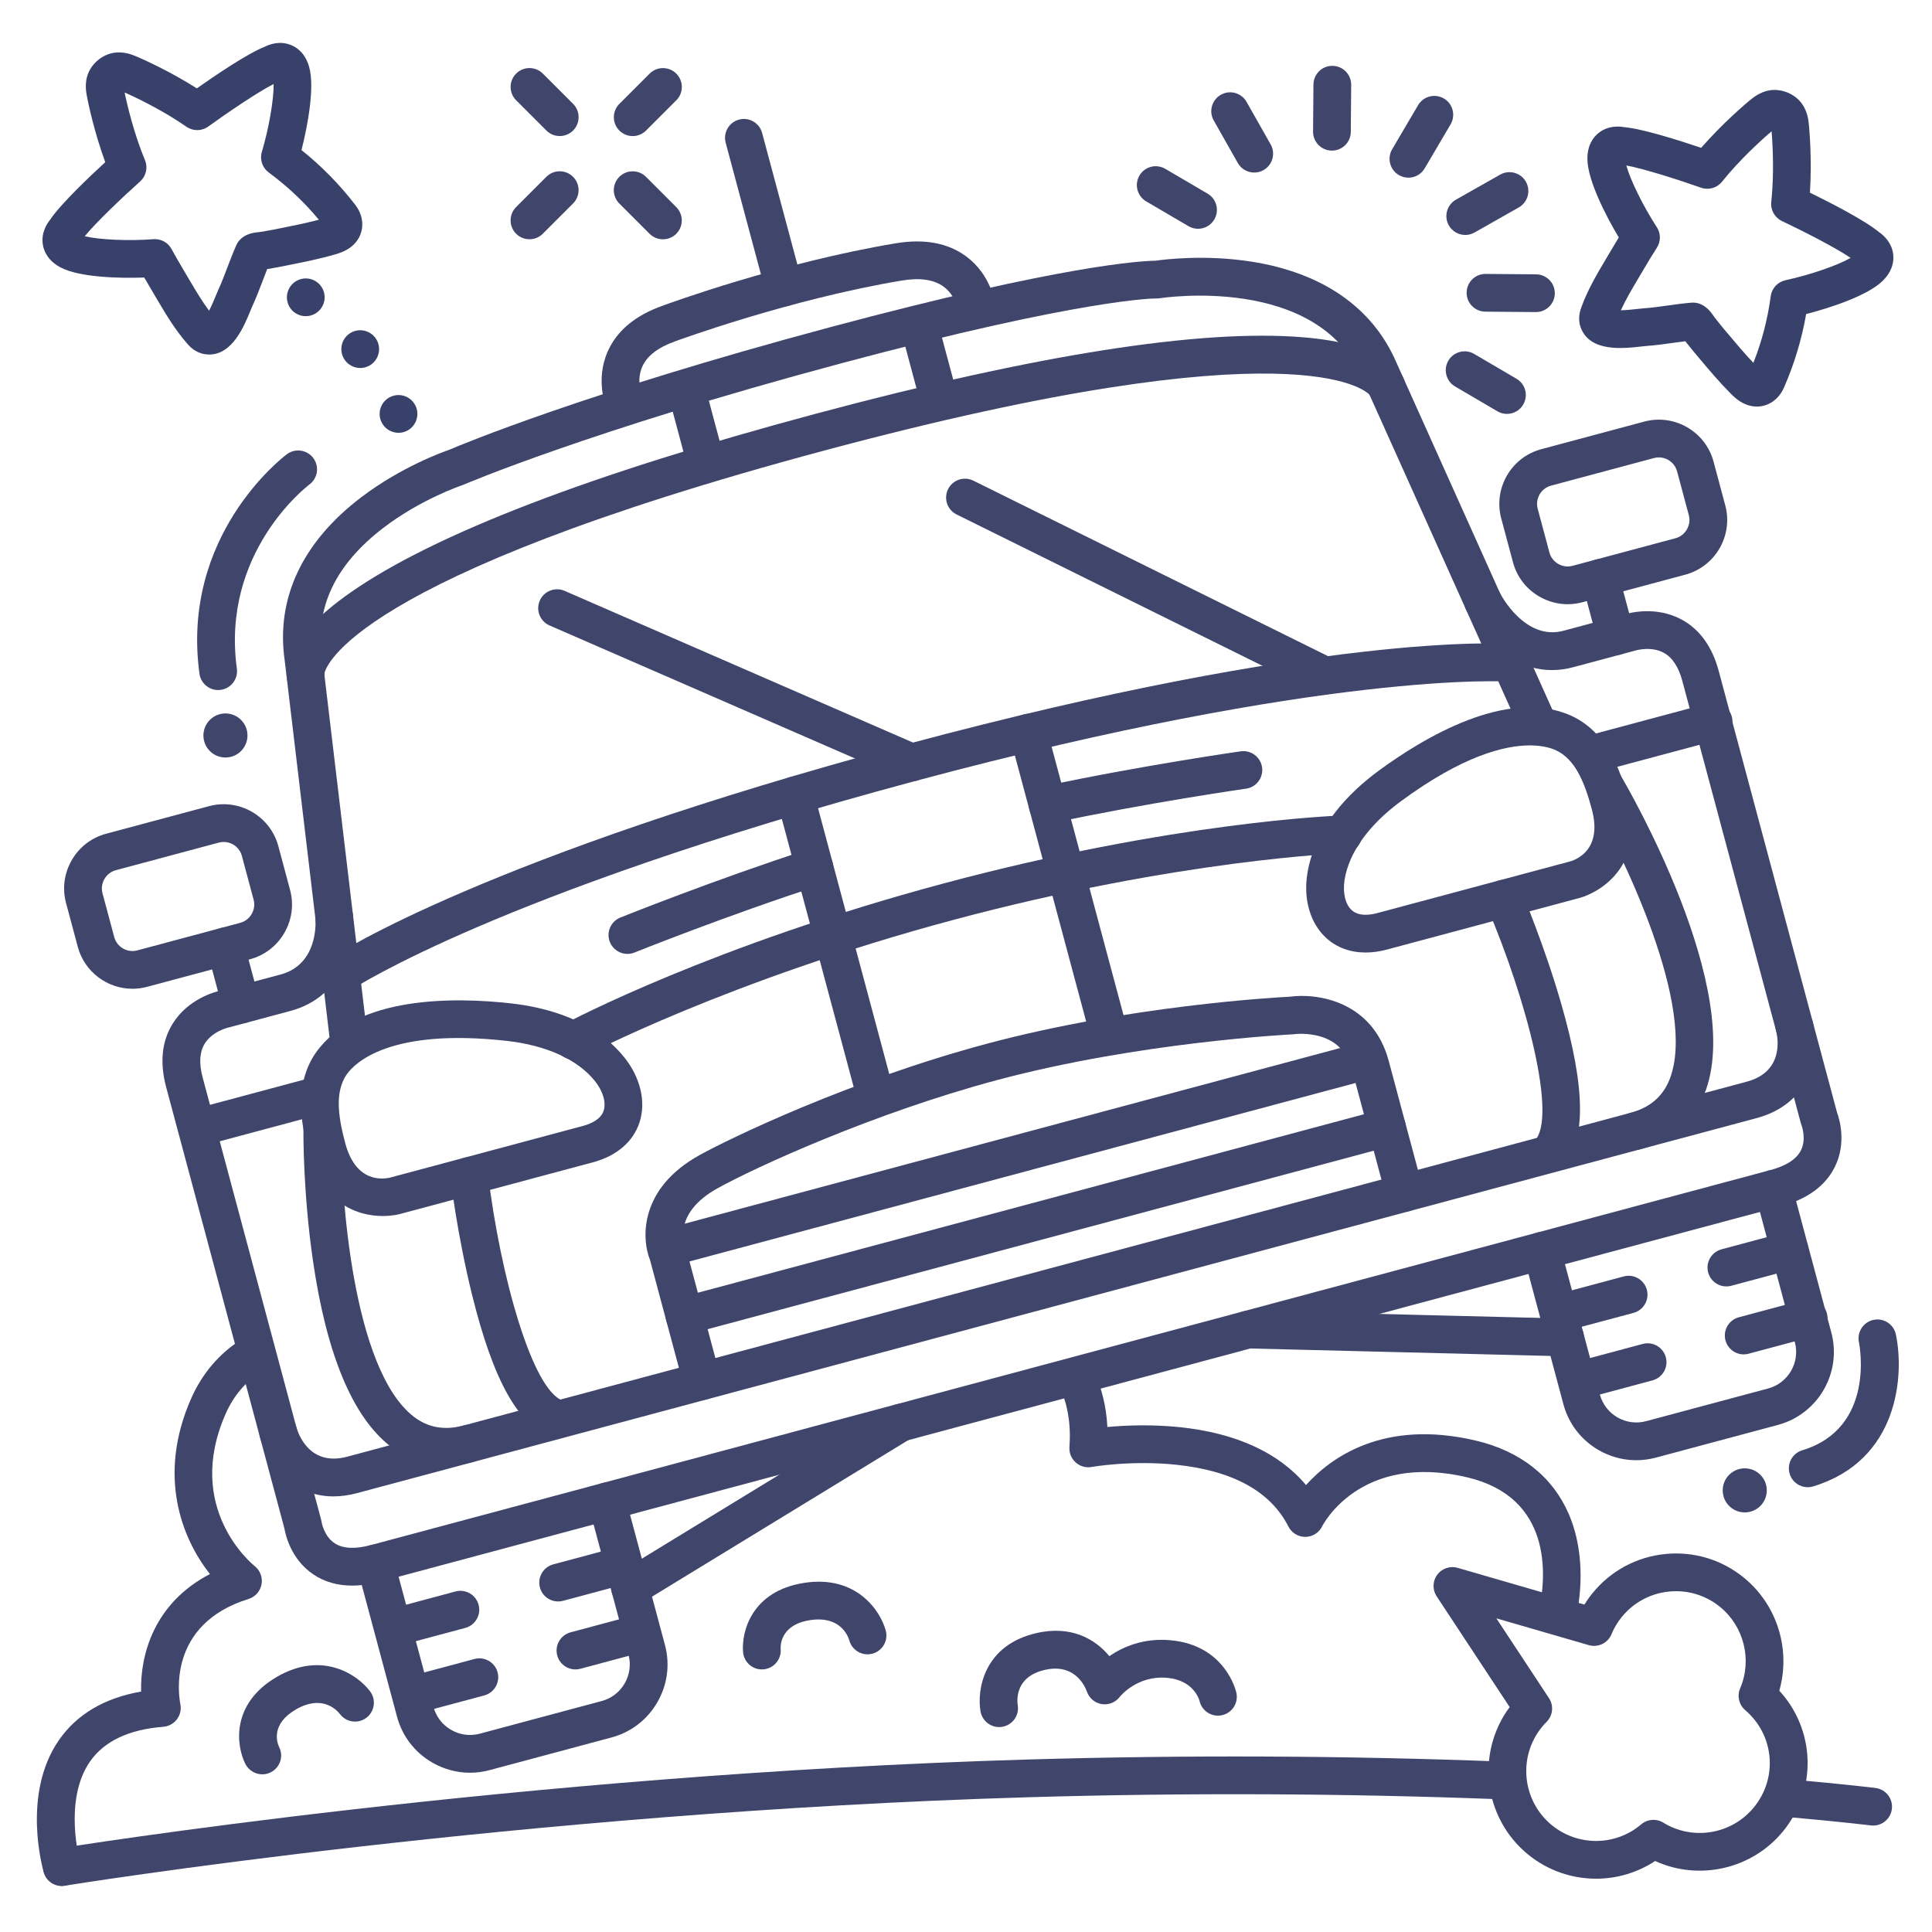 <?xml version="1.0" ?><svg enable-background="new 0 0 512 512" version="1.1" viewBox="0 0 512 512" xml:space="preserve" xmlns="http://www.w3.org/2000/svg" xmlns:xlink="http://www.w3.org/1999/xlink"><g id="Lines"><g><g><g><g><path d="M412.869,432.292c-0.332,0-0.669-0.033-1.008-0.103c-2.705-0.554-4.449-3.195-3.896-5.901       c1.778-8.689,3.467-29.475-19.206-34.796c-28.444-6.675-38.265,12.786-38.36,12.983c-0.83,1.709-2.557,2.8-4.456,2.815       c-0.014,0-0.027,0-0.041,0c-1.884,0-3.609-1.059-4.461-2.741c-4.712-9.307-14.74-14.82-29.806-16.387       c-11.872-1.234-22.252,0.579-22.355,0.598c-1.519,0.271-3.08-0.175-4.227-1.209c-1.147-1.035-1.751-2.541-1.638-4.081       c0.436-5.91-0.438-11.269-2.595-15.927c-1.16-2.506-0.07-5.478,2.436-6.639c2.507-1.161,5.478-0.07,6.639,2.436       c2.104,4.541,3.297,9.509,3.569,14.829c4.674-0.429,11.638-0.74,19.205,0.047c14.931,1.553,26.328,6.812,33.438,15.342       c6.599-7.341,20.607-17.512,44.937-11.802c11.834,2.777,20.366,9.495,24.675,19.426c3.325,7.668,4.052,17.296,2.043,27.11       C417.278,430.661,415.195,432.292,412.869,432.292z" fill="#3F456B"/></g></g></g><g><g><g><path d="M16.4,499.793c-2.162,0-4.156-1.414-4.796-3.593c-0.245-0.837-5.902-20.664,3.977-34.997       c4.74-6.878,12.066-11.212,21.819-12.923c-0.274-9.708,3.426-23.468,18.243-31.14c-7.442-9.384-14.042-26.031-4.98-46.536       c2.888-6.536,7.301-11.753,13.116-15.505c2.323-1.497,5.415-0.829,6.912,1.491s0.83,5.415-1.49,6.912       c-4.146,2.675-7.307,6.424-9.392,11.144c-11.046,24.995,6.929,39.778,7.699,40.395c1.443,1.156,2.141,3.023,1.797,4.84       s-1.654,3.304-3.421,3.853c-21.653,6.725-18.514,25.74-18.085,27.886c0.28,1.402-0.05,2.869-0.912,4.009       s-2.169,1.869-3.594,1.981c-9.184,0.721-15.737,3.839-19.479,9.268c-7.091,10.289-2.661,26.346-2.614,26.505       c0.777,2.65-0.74,5.428-3.39,6.206C17.341,499.727,16.866,499.793,16.4,499.793z" fill="#3F456B"/></g></g></g><g><g><g><path d="M179.006,335.118c-2.208,0-4.229-1.474-4.827-3.708c-0.714-2.667,0.868-5.409,3.536-6.124       l181.35-48.593c2.673-0.715,5.409,0.869,6.124,3.536c0.714,2.667-0.868,5.409-3.536,6.124l-181.35,48.593       C179.869,335.062,179.434,335.118,179.006,335.118z" fill="#3F456B"/></g></g></g><g><g><g><path d="M181.4,353.714c-2.208,0-4.229-1.474-4.827-3.708c-0.714-2.667,0.869-5.409,3.536-6.124l186.18-49.886       c2.673-0.715,5.409,0.869,6.124,3.536c0.714,2.667-0.869,5.409-3.536,6.124l-186.18,49.886       C182.264,353.659,181.828,353.714,181.4,353.714z" fill="#3F456B"/></g></g></g><g><g><g><path d="M147.83,381.001c-0.479,0-0.967-0.07-1.449-0.215c-8.823-2.668-15.583-14.623-21.273-37.621       c-3.858-15.593-5.651-30.314-5.726-30.934c-0.33-2.742,1.625-5.231,4.366-5.561c2.752-0.327,5.231,1.625,5.562,4.366       c3.257,27.021,11.816,57.712,19.966,60.177c2.644,0.8,4.138,3.59,3.339,6.233C151.961,379.607,149.977,381.001,147.83,381.001z       " fill="#3F456B"/></g></g></g><g><g><g><path d="M410.431,310.635c-1.227,0-2.455-0.448-3.42-1.354c-2.014-1.889-2.115-5.054-0.226-7.067       c5.832-6.216-2.102-37.073-12.797-62.098c-1.085-2.539,0.094-5.477,2.633-6.562c2.538-1.084,5.478,0.093,6.562,2.633       c0.245,0.573,6.053,14.219,10.508,29.652c6.57,22.762,6.693,36.495,0.387,43.217       C413.094,310.105,411.764,310.635,410.431,310.635z" fill="#3F456B"/></g></g></g><g><g><g><path d="M166.271,252.797c-1.981,0-3.856-1.186-4.641-3.137c-1.03-2.562,0.212-5.474,2.773-6.504       c0.248-0.1,25.06-10.052,49.868-18.073c2.626-0.851,5.446,0.591,6.296,3.219c0.85,2.627-0.592,5.446-3.22,6.295       c-24.468,7.911-48.97,17.738-49.214,17.836C167.522,252.681,166.891,252.797,166.271,252.797z" fill="#3F456B"/></g></g></g><g><g><g><path d="M277.624,218.278c-2.308,0-4.382-1.607-4.885-3.954c-0.578-2.7,1.143-5.358,3.843-5.936       c25.495-5.458,51.959-9.245,52.224-9.282c2.73-0.386,5.266,1.512,5.654,4.246c0.389,2.734-1.512,5.266-4.246,5.655       c-0.261,0.037-26.393,3.777-51.538,9.16C278.323,218.242,277.971,218.278,277.624,218.278z" fill="#3F456B"/></g></g></g><g><g><g><path d="M124.542,469.794c-3.468,0-6.896-0.913-9.989-2.699c-4.637-2.677-7.949-6.984-9.328-12.128       l-10.547-39.361c-0.714-2.667,0.868-5.409,3.536-6.124c2.673-0.714,5.409,0.869,6.124,3.536l10.547,39.361       c0.687,2.564,2.345,4.715,4.668,6.056s5.016,1.7,7.579,1.015l32.358-8.67c2.563-0.687,4.715-2.345,6.057-4.668       c1.341-2.323,1.701-5.015,1.015-7.579l-10.548-39.362c-0.714-2.667,0.868-5.409,3.536-6.124       c2.672-0.717,5.41,0.869,6.124,3.536l10.547,39.361c1.378,5.144,0.663,10.53-2.014,15.167       c-2.678,4.637-6.984,7.949-12.129,9.328l-32.358,8.67C128.009,469.567,126.271,469.794,124.542,469.794z" fill="#3F456B"/></g></g></g><g><g><g><path d="M433.645,386.97c-8.83,0-16.932-5.9-19.323-14.825l-10.548-39.362       c-0.714-2.667,0.868-5.409,3.536-6.124c2.672-0.717,5.41,0.869,6.124,3.536l10.547,39.361       c1.427,5.325,6.919,8.498,12.248,7.071l32.358-8.67c5.325-1.427,8.498-6.921,7.07-12.248l-10.547-39.361       c-0.714-2.667,0.868-5.409,3.536-6.124c2.673-0.716,5.409,0.869,6.124,3.536l10.547,39.361       c2.854,10.652-3.491,21.641-14.143,24.495l-32.358,8.67C437.09,386.75,435.354,386.97,433.645,386.97z" fill="#3F456B"/></g></g></g><g><g><g><g><path d="M465.583,107.744c-0.983,0-1.993-0.196-2.988-0.604c-1.885-0.775-3.206-2.1-3.916-2.812        c-3.062-3.073-5.789-6.319-8.426-9.459l-1.462-1.738c-0.367-0.435-0.745-0.915-1.123-1.395        c-0.3-0.382-0.599-0.765-0.891-1.111c-0.049-0.058-0.101-0.122-0.155-0.191c-1.08,0.131-2.169,0.283-3.294,0.439        c-2.279,0.317-4.637,0.646-7.1,0.819c-0.326,0.023-0.767,0.075-1.283,0.134c-4.777,0.543-13.666,1.557-16.061-5.094        c-0.869-2.412-0.065-4.608,0.237-5.435c1.688-4.595,4.095-8.657,6.423-12.586l0.895-1.513        c0.952-1.619,1.806-3.044,2.555-4.268c-3.503-5.857-8.206-15.093-8.314-20.655c-0.074-3.84,1.603-5.972,3.021-7.083        c2.492-1.951,5.392-1.736,6.714-1.499c4.935,0.43,14.936,3.63,20.414,5.483c5.475-6.277,11.561-11.549,13.489-13.07        c1.728-1.361,3.534-2.12,5.371-2.254c2.2-0.16,4.575,0.601,6.347,2.043c0.566,0.461,1.074,1.007,1.512,1.625        c0.928,1.308,1.513,2.909,1.737,4.755c0.298,2.436,0.903,10.463,0.365,18.778c5.194,2.544,14.546,7.32,18.351,10.491        c1.104,0.762,3.314,2.654,3.708,5.793c0.224,1.789-0.088,4.482-2.845,7.155c-3.948,3.826-13.609,7.036-20.218,8.742        c-1.176,6.723-3.106,13.121-5.868,19.464C471.387,105.896,468.605,107.744,465.583,107.744z M448.677,80.192        c0.65,0,1.296,0.127,1.899,0.375l0.082,0.034c1.801,0.741,2.829,2.225,3.581,3.308c0.085,0.123,0.163,0.238,0.232,0.33        c0.312,0.368,0.688,0.845,1.063,1.324c0.302,0.384,0.602,0.768,0.895,1.115l1.481,1.761c2.268,2.701,4.427,5.271,6.759,7.712        c2.258-5.723,3.766-11.529,4.595-17.67c0.282-2.089,1.845-3.777,3.906-4.22c6.529-1.401,13.874-3.962,17.261-5.912        c-3.879-2.672-12.82-7.225-18.193-9.767c-1.923-0.91-3.061-2.938-2.833-5.054c0.799-7.425,0.378-15.329,0.085-18.728        c-2.603,2.206-8.472,7.522-13.134,13.351c-1.329,1.662-3.563,2.302-5.571,1.59c-5.604-1.981-15.157-5.05-19.792-5.887        c1.029,3.77,4.438,10.763,8.085,16.357c1.081,1.658,1.082,3.796,0.004,5.456c-0.969,1.49-2.322,3.711-4.023,6.603l-0.911,1.54        c-1.696,2.862-3.319,5.602-4.602,8.42c1.588-0.035,3.444-0.246,4.268-0.34c0.688-0.078,1.276-0.143,1.712-0.174        c2.124-0.149,4.213-0.44,6.424-0.748c2.029-0.283,4.127-0.575,6.308-0.759C448.396,80.198,448.537,80.192,448.677,80.192z         M492.486,69.877c0.007,0.004,0.014,0.008,0.021,0.012C492.5,69.885,492.493,69.881,492.486,69.877z M428.435,43.486        c0.006,0.001,0.012,0.003,0.018,0.004C428.446,43.489,428.44,43.488,428.435,43.486z" fill="#384169"/></g></g></g></g><g><g><g><g><path d="M55.472,93.95c-0.4,0-0.814-0.032-1.242-0.099c-2.538-0.4-4.075-2.161-4.653-2.824        c-3.215-3.686-5.619-7.75-7.944-11.68l-0.893-1.506c-0.963-1.615-1.804-3.052-2.519-4.298        c-6.821,0.255-17.183-0.062-22.108-2.643c-3.402-1.781-4.465-4.275-4.757-6.054c-0.513-3.122,1.071-5.563,1.914-6.607        c2.749-4.121,10.363-11.351,14.623-15.263c-2.873-7.823-4.568-15.692-4.974-18.113c-0.363-2.167-0.159-4.117,0.606-5.792        c0.919-2.011,2.73-3.725,4.846-4.583c0.677-0.274,1.397-0.456,2.146-0.542c1.596-0.184,3.28,0.072,5.006,0.761        c2.279,0.911,9.608,4.24,16.643,8.711c4.729-3.331,13.411-9.235,18.021-11.045c1.199-0.603,3.92-1.632,6.863-0.466        c1.676,0.664,3.888,2.232,4.905,5.935c1.456,5.299-0.375,15.315-2.057,21.93c5.328,4.261,10.01,9.031,14.244,14.504        c2.829,3.655,2.407,8.309-1.002,11.064c-1.584,1.28-3.383,1.801-4.349,2.082c-4.164,1.208-8.32,2.037-12.341,2.839        l-2.23,0.447c-0.561,0.113-1.163,0.214-1.766,0.313c-0.479,0.079-0.959,0.157-1.402,0.247        c-0.074,0.015-0.154,0.029-0.241,0.044c-0.404,1.011-0.795,2.039-1.199,3.101c-0.817,2.151-1.663,4.375-2.695,6.618        c-0.136,0.296-0.302,0.707-0.498,1.187C64.711,86.394,61.622,93.95,55.472,93.95z M41.066,63.378        c1.83,0,3.528,1.004,4.403,2.634c0.58,1.079,1.72,3.118,3.859,6.709l0.91,1.534c1.693,2.863,3.314,5.604,5.169,8.083        c0.733-1.409,1.441-3.14,1.755-3.906c0.262-0.641,0.487-1.187,0.669-1.583c0.891-1.935,1.64-3.905,2.433-5.992        c0.729-1.916,1.481-3.896,2.369-5.897c0.323-0.73,0.817-1.372,1.44-1.872l0.069-0.056c1.507-1.213,3.301-1.401,4.611-1.54        c0.148-0.016,0.287-0.028,0.4-0.045c0.473-0.097,1.071-0.197,1.672-0.296c0.481-0.079,0.963-0.158,1.409-0.248l2.259-0.453        c3.457-0.69,6.748-1.347,10.008-2.218c-3.934-4.733-8.299-8.846-13.284-12.524c-1.696-1.252-2.426-3.434-1.822-5.454        c1.911-6.4,3.197-14.071,3.116-17.979c-4.21,2.116-12.5,7.768-17.312,11.256c-1.722,1.25-4.047,1.271-5.794,0.054        c-6.127-4.271-13.258-7.703-16.379-9.08c0.683,3.344,2.521,11.041,5.391,17.935c0.817,1.965,0.302,4.232-1.284,5.65        c-4.433,3.961-11.717,10.862-14.679,14.523c3.801,0.91,11.571,1.283,18.229,0.776C40.813,63.383,40.94,63.378,41.066,63.378z         M20.917,64.669c-0.005,0.004-0.009,0.009-0.014,0.014C20.907,64.679,20.912,64.674,20.917,64.669z M31.469,23.881        L31.469,23.881L31.469,23.881z M74.862,21.199c-0.005,0.003-0.011,0.006-0.016,0.01        C74.853,21.206,74.857,21.202,74.862,21.199z" fill="#384169"/></g></g></g></g><g><g><g><path d="M92.544,281.462c-2.498,0-4.656-1.868-4.959-4.41L75.432,174.918       c-2.315-16.358,4.688-31.263,20.255-43.106c10.568-8.041,21.597-12.01,23.355-12.614c3.062-1.308,35.729-15.007,100.778-32.437       c62.02-16.618,82.892-17.628,86.395-17.666c2.302-0.335,13.11-1.698,25.459,0.245c18.787,2.955,32.034,12.142,38.312,26.566       l42.26,94.065c1.132,2.519,0.008,5.478-2.512,6.61c-2.52,1.131-5.479,0.006-6.609-2.512L360.84,99.951       c-11.89-27.322-53.028-20.988-53.44-20.92c-0.315,0.051-0.642,0.073-0.961,0.063c-0.142-0.008-18.921-0.118-84.03,17.327       c-66.152,17.725-99.266,31.898-99.592,32.04c-0.137,0.059-0.277,0.112-0.419,0.159c-0.103,0.034-10.9,3.669-20.852,11.3       c-12.567,9.637-18.02,20.956-16.206,33.644c0.005,0.039,0.01,0.078,0.015,0.117l12.16,102.191       c0.326,2.742-1.632,5.229-4.374,5.556C92.94,281.45,92.74,281.462,92.544,281.462z" fill="#3F456B"/></g></g></g><g><g><g><path d="M101.422,322.254c-1.588,0-3.474-0.179-5.471-0.744c-4.854-1.374-11.241-5.25-14.1-15.916l0,0       c-1.075-4.01-2.162-8.783-2.072-13.77c0.089-4.912,1.47-9.388,3.992-12.944c10.737-15.129,37.001-14.619,51.7-12.969       c9.241,1.038,21.931,4.346,29.906,14.215c4.347,5.377,5.881,11.848,4.104,17.309c-1.673,5.143-6.065,8.905-12.367,10.594       l-51.145,13.704C105.674,321.814,103.915,322.254,101.422,322.254z M91.51,303.006c2.789,10.403,9.834,9.561,11.929,9.054       l51.088-13.689c2.066-0.554,4.689-1.702,5.446-4.029c0.715-2.196-0.194-5.235-2.372-7.929       c-4.559-5.641-12.813-9.392-23.244-10.563c-31.085-3.491-40.335,5.867-42.43,8.819c-1.71,2.41-2.112,5.32-2.149,7.336       C89.71,295.751,90.616,299.669,91.51,303.006L91.51,303.006z" fill="#3F456B"/></g></g></g><g><g><g><path d="M361.897,252.426c-4.013,0-7.576-1.279-10.349-3.773c-4.27-3.84-6.177-10.211-5.103-17.042       c1.974-12.534,11.309-21.744,18.793-27.263c11.905-8.779,34.399-22.351,51.257-14.619c3.964,1.818,7.397,5.004,9.93,9.213       c2.573,4.277,4.017,8.952,5.091,12.961l0,0c2.857,10.666-0.735,17.216-4.253,20.833c-3.718,3.823-8.079,5.073-8.564,5.203       l-51.145,13.704C365.599,252.167,363.703,252.426,361.897,252.426z M405.417,197.539c-6.646,0-17.771,2.71-34.242,14.856       c-8.448,6.23-13.723,13.606-14.85,20.77c-0.539,3.422,0.193,6.508,1.911,8.053c1.816,1.635,4.663,1.319,6.73,0.766       l51.145-13.704c2.01-0.593,8.533-3.387,5.745-13.789c0,0,0,0,0-0.001c-0.894-3.336-2.067-7.18-4-10.394       c-1.039-1.728-2.842-4.046-5.528-5.278C411.19,198.296,408.93,197.539,405.417,197.539z" fill="#3F456B"/></g></g></g><g><g><g><path d="M151.901,280.783c-1.787,0-3.516-0.961-4.416-2.648c-1.299-2.437-0.377-5.465,2.06-6.765       c1.587-0.847,39.566-20.917,100.539-37.254c60.973-16.338,103.899-17.947,105.697-18.007c2.764-0.103,5.071,2.068,5.164,4.828       c0.094,2.759-2.067,5.072-4.826,5.167c-0.431,0.015-43.668,1.654-103.447,17.672c-59.874,16.043-98.043,36.216-98.422,36.418       C153.501,280.593,152.695,280.783,151.901,280.783z" fill="#3F456B"/></g></g></g><g><g><g><path d="M90.806,262.843c-1.625,0-3.219-0.79-4.18-2.248c-1.519-2.304-0.887-5.399,1.415-6.921       c1.625-1.075,41.093-26.663,152.165-56.425c111.101-29.769,158.267-26.74,160.22-26.596c2.754,0.202,4.822,2.599,4.62,5.353       c-0.203,2.754-2.581,4.829-5.353,4.62c-0.459-0.033-47.808-2.948-156.899,26.283c-57.025,15.28-94.566,29.45-116.019,38.647       c-23.245,9.966-33.129,16.4-33.226,16.464C92.703,262.577,91.749,262.843,90.806,262.843z" fill="#3F456B"/></g></g></g><g><g><g><path d="M118.135,388.434c-5.333,0-10.236-1.711-14.642-5.121c-10.051-7.78-16.979-24.413-20.59-49.437       c-2.602-18.023-2.5-33.709-2.495-34.368c0.023-2.747,2.258-4.958,4.999-4.958c0.015,0,0.028,0,0.042,0       c2.761,0.023,4.981,2.28,4.959,5.041c-0.136,16.849,3.052,63.314,19.209,75.816c3.819,2.955,8.174,3.723,13.311,2.346       l309.096-82.822c5.137-1.376,8.523-4.218,10.354-8.687c7.742-18.905-12.73-60.739-21.272-75.263       c-1.399-2.38-0.605-5.444,1.774-6.845c2.377-1.398,5.443-0.607,6.844,1.772c1.357,2.305,33.104,56.771,21.91,84.12       c-3.05,7.454-8.777,12.353-17.021,14.562l-309.096,82.822C122.975,388.094,120.512,388.434,118.135,388.434z" fill="#3F456B"/></g></g></g><g><g><g><path d="M88.373,396.558c-11.083,0.001-17.627-8.771-19.486-15.711l-24.848-92.729       c-1.746-6.519-1.164-12.186,1.731-16.843c4.065-6.541,11.127-8.411,12.598-8.737l15.976-4.281       c9.862-2.643,9.34-13.564,9.247-14.801c-0.204-2.743,1.845-5.15,4.586-5.37c2.743-0.223,5.144,1.801,5.38,4.542       c0.605,7.043-2.091,21.394-16.625,25.288l-16.098,4.313c-0.105,0.028-0.211,0.053-0.317,0.074c0.001,0-4.256,0.966-6.29,4.31       c-1.344,2.208-1.521,5.208-0.527,8.916l24.847,92.729c0.493,1.739,3.506,10.45,13.472,7.778l30.91-8.283       c2.667-0.715,5.409,0.869,6.123,3.535c0.715,2.667-0.867,5.409-3.535,6.124l-30.91,8.283       C92.391,396.29,90.312,396.558,88.373,396.558z M59.539,267.4h0.01H59.539z" fill="#3F456B"/></g></g></g><g><g><g><path d="M433.287,304.771c-2.208,0-4.229-1.474-4.827-3.708c-0.714-2.667,0.869-5.409,3.536-6.124l30.91-8.282       c10.326-2.767,8.069-12.385,7.777-13.472l-24.847-92.729c-0.993-3.708-2.646-6.217-4.914-7.458       c-3.437-1.879-7.604-0.587-7.646-0.573c-0.073,0.023-0.193,0.06-0.268,0.08l-16.1,4.313       c-7.617,2.041-15.016-0.051-21.392-6.053c-4.375-4.118-6.712-8.637-6.965-9.138c-1.24-2.467-0.245-5.473,2.223-6.713       c2.46-1.238,5.46-0.25,6.704,2.206c0.273,0.534,6.686,12.761,16.842,10.039l15.976-4.281c1.438-0.452,8.488-2.363,15.278,1.268       c4.836,2.586,8.174,7.202,9.921,13.721l24.847,92.729c2.185,8.153,0.032,21.731-14.85,25.719l-30.91,8.282       C434.15,304.715,433.715,304.771,433.287,304.771z" fill="#3F456B"/></g></g></g><g><g><g><path d="M93.321,420.197c-3.894,0-7.324-0.982-10.25-2.943c-5.913-3.961-7.393-10.407-7.697-12.194       l-6.488-24.214c-0.714-2.667,0.869-5.409,3.536-6.124c2.673-0.716,5.409,0.869,6.124,3.536l6.557,24.47       c0.057,0.214,0.101,0.433,0.129,0.653l0,0c0.001,0,0.605,3.736,3.466,5.605c2.193,1.433,5.422,1.593,9.597,0.473       l370.889-99.379c4.214-1.129,6.941-2.903,8.106-5.273c1.47-2.99,0.181-6.489,0.166-6.522c-0.085-0.205-0.157-0.416-0.215-0.63       l-6.557-24.47c-0.714-2.667,0.869-5.409,3.536-6.124c2.672-0.714,5.41,0.87,6.124,3.536l6.487,24.212       c0.63,1.701,2.572,8.023-0.568,14.41c-2.494,5.073-7.369,8.612-14.492,10.521l-370.889,99.379       C98.198,419.838,95.675,420.197,93.321,420.197z" fill="#3F456B"/></g></g></g><g><g><g><path d="M186.038,371.021c-2.208,0-4.229-1.473-4.827-3.708l-8.944-33.382       c-2.398-6.037-2.617-19.075,13.044-27.771c8.25-4.581,39.948-19.84,76.147-29.539c37.73-10.11,76.556-12.29,80.344-12.483       c7.387-1.022,21.992,1.228,26.22,17.005l9.028,33.696c0.714,2.667-0.869,5.409-3.536,6.124       c-2.674,0.714-5.409-0.87-6.124-3.536l-9.028-33.696c-1.269-4.736-3.99-7.685-8.321-9.015       c-3.608-1.108-6.993-0.653-7.028-0.649c-0.151,0.021-0.337,0.041-0.489,0.047c-0.402,0.02-40.676,2.037-78.477,12.166       c-32.607,8.737-63.856,23.057-73.882,28.623c-12.158,6.75-8.718,15.079-8.565,15.43c0.098,0.226,0.179,0.458,0.243,0.696       l9.029,33.696c0.714,2.667-0.868,5.409-3.536,6.124C186.901,370.965,186.466,371.021,186.038,371.021z" fill="#3F456B"/></g></g></g><g><g><g><path d="M415.438,160.123c-2.601,0-5.171-0.684-7.49-2.023c-3.477-2.007-5.961-5.238-6.995-9.098l-3.105-11.59       c-2.141-7.99,2.618-16.23,10.606-18.372l27.28-7.31c7.989-2.142,16.23,2.617,18.371,10.606l3.106,11.592       c2.141,7.988-2.617,16.23-10.607,18.371l0,0l-27.28,7.31C418.039,159.952,416.734,160.123,415.438,160.123z M439.614,121.218       c-0.427,0-0.861,0.055-1.293,0.171l-27.28,7.31c-2.662,0.714-4.249,3.461-3.535,6.125l3.105,11.59       c0.343,1.28,1.173,2.354,2.336,3.025c1.163,0.672,2.51,0.853,3.788,0.51l27.28-7.31c1.279-0.343,2.354-1.172,3.025-2.336       s0.854-2.509,0.511-3.788l-3.106-11.592C443.848,122.693,441.822,121.218,439.614,121.218z M445.31,147.469h0.01H445.31z" fill="#3F456B"/></g></g></g><g><g><g><path d="M35.105,262.033c-6.623,0-12.699-4.425-14.493-11.119l-3.106-11.592       c-1.034-3.859-0.498-7.899,1.51-11.376c2.007-3.477,5.238-5.96,9.098-6.995l27.28-7.31c7.989-2.141,16.23,2.618,18.371,10.606       l3.106,11.591c1.034,3.859,0.498,7.9-1.51,11.376c-2.007,3.477-5.238,5.96-9.098,6.995l-27.28,7.31       C37.688,261.867,36.387,262.033,35.105,262.033z M59.274,223.129c-0.428,0-0.861,0.055-1.293,0.171l-27.28,7.31       c-1.279,0.343-2.354,1.172-3.025,2.336c-0.672,1.163-0.854,2.508-0.511,3.787l3.106,11.592c0.714,2.664,3.464,4.25,6.124,3.536       l27.28-7.31l0,0c1.279-0.343,2.354-1.172,3.025-2.336c0.672-1.163,0.854-2.508,0.511-3.788l-3.106-11.591       C63.508,224.605,61.482,223.129,59.274,223.129z" fill="#3F456B"/></g></g></g><g><g><g><path d="M428.198,173.619c-2.208,0-4.228-1.473-4.826-3.707l-4.142-15.455       c-0.715-2.667,0.867-5.409,3.535-6.124c2.666-0.715,5.408,0.868,6.123,3.535l4.142,15.455c0.715,2.667-0.867,5.409-3.535,6.124       C429.062,173.563,428.626,173.619,428.198,173.619z" fill="#3F456B"/></g></g></g><g><g><g><path d="M63.883,271.237c-2.208,0-4.228-1.473-4.826-3.707l-4.142-15.455c-0.715-2.667,0.867-5.409,3.535-6.124       c2.666-0.714,5.408,0.869,6.123,3.535l4.142,15.455c0.715,2.667-0.867,5.409-3.535,6.124       C64.747,271.181,64.311,271.237,63.883,271.237z" fill="#3F456B"/></g></g></g><g><g><g><path d="M165.425,111.515c-1.957,0-3.815-1.157-4.616-3.076c-0.324-0.777-3.073-7.811,0.252-15.318       c2.421-5.462,7.288-9.525,14.468-12.075c1.202-0.445,31.222-11.476,61.883-16.573c7.57-1.259,13.851-0.081,18.666,3.5       c6.493,4.828,7.589,12.073,7.693,12.884c0.35,2.739-1.587,5.244-4.325,5.594c-2.751,0.352-5.244-1.586-5.595-4.325l0,0       c-0.001,0-0.631-3.874-3.825-6.19c-2.55-1.848-6.244-2.384-10.974-1.598c-29.698,4.938-59.815,15.999-60.116,16.11       c-4.55,1.617-7.468,3.872-8.731,6.725c-1.607,3.628-0.182,7.379-0.167,7.416c1.063,2.548-0.14,5.477-2.688,6.54       C166.72,111.39,166.066,111.515,165.425,111.515z" fill="#3F456B"/></g></g></g><g><g><g><path d="M231.854,294.73c-2.208,0-4.229-1.474-4.827-3.708l-21.162-78.978       c-0.714-2.667,0.869-5.409,3.536-6.124c2.672-0.716,5.41,0.869,6.124,3.536l21.162,78.978c0.714,2.667-0.869,5.409-3.536,6.124       C232.717,294.674,232.281,294.73,231.854,294.73z" fill="#3F456B"/></g></g></g><g><g><g><path d="M293.673,278.166c-2.208,0-4.229-1.474-4.827-3.708l-21.162-78.978       c-0.714-2.667,0.869-5.409,3.536-6.124c2.672-0.716,5.41,0.869,6.124,3.536l21.162,78.978c0.714,2.667-0.869,5.409-3.536,6.124       C294.536,278.11,294.101,278.166,293.673,278.166z" fill="#3F456B"/></g></g></g><g><g><g><path d="M187.077,127.625c-2.208,0-4.229-1.474-4.827-3.708l-5.175-19.312       c-0.714-2.667,0.868-5.409,3.536-6.124c2.672-0.716,5.41,0.869,6.124,3.536l5.175,19.312c0.714,2.667-0.868,5.409-3.536,6.124       C187.94,127.57,187.505,127.625,187.077,127.625z" fill="#3F456B"/></g></g></g><g><g><g><path d="M248.896,111.061c-2.208,0-4.229-1.474-4.827-3.708l-5.175-19.312       c-0.714-2.667,0.868-5.409,3.536-6.124c2.673-0.716,5.409,0.869,6.124,3.536l5.175,19.312c0.714,2.667-0.868,5.409-3.536,6.124       C249.76,111.005,249.324,111.061,248.896,111.061z" fill="#3F456B"/></g></g></g><g><g><g><path d="M207.764,81.188c-2.208,0-4.229-1.474-4.827-3.708L192.31,37.82c-0.714-2.667,0.869-5.409,3.536-6.124       c2.672-0.716,5.409,0.869,6.124,3.536l10.627,39.661c0.714,2.667-0.869,5.409-3.536,6.124       C208.627,81.133,208.191,81.188,207.764,81.188z" fill="#3F456B"/></g></g></g><g><g><g><path d="M80.977,184.006c-2.298,0-4.367-1.594-4.879-3.931c-0.508-2.314-0.788-10.822,16.903-23.136       c22.139-15.41,63.54-31.309,123.056-47.256c58.503-15.676,101.935-22.514,129.103-20.316       c21.436,1.732,25.958,8.869,26.833,11.014c1.043,2.557-0.185,5.476-2.741,6.519c-2.393,0.975-5.101-0.036-6.294-2.264       c-0.972-1.089-19.307-18.79-144.312,14.707C92.587,153.119,86.228,177.011,85.959,178.523c0.243,2.486-1.406,4.818-3.907,5.366       C81.691,183.968,81.331,184.006,80.977,184.006z M85.948,178.597L85.948,178.597L85.948,178.597z M85.87,177.954L85.87,177.954       L85.87,177.954z M85.867,177.943c0.001,0.002,0.001,0.004,0.002,0.006C85.868,177.947,85.868,177.945,85.867,177.943z        M85.865,177.935c0.001,0.002,0.001,0.004,0.002,0.007C85.866,177.939,85.866,177.937,85.865,177.935z M362.737,104.17       c0.001,0.002,0.002,0.004,0.003,0.006C362.739,104.175,362.738,104.173,362.737,104.17z M362.732,104.158       c0.002,0.003,0.003,0.006,0.004,0.01C362.735,104.165,362.734,104.161,362.732,104.158z" fill="#3F456B"/></g></g></g><g><g><g><path d="M166.996,425.817c-1.685,0-3.329-0.851-4.271-2.394c-1.439-2.356-0.696-5.434,1.66-6.873l71.69-43.797       c2.355-1.439,5.434-0.697,6.873,1.66c1.439,2.356,0.696,5.434-1.66,6.873l-71.69,43.797       C168.784,425.581,167.885,425.817,166.996,425.817z" fill="#3F456B"/></g></g></g><g><g><g><path d="M414.753,359.43c-0.042,0-0.084,0-0.126-0.001l-83.984-2.084c-2.761-0.068-4.943-2.362-4.874-5.123       c0.068-2.76,2.387-4.924,5.122-4.875l83.984,2.084c2.761,0.068,4.943,2.362,4.874,5.123       C419.682,357.272,417.457,359.43,414.753,359.43z" fill="#3F456B"/></g></g></g><g><g><g><path d="M16.396,499.792c-2.408,0-4.53-1.744-4.929-4.198c-0.444-2.726,1.406-5.294,4.132-5.738       c1.201-0.195,121.698-19.599,256.656-23.563c42.119-1.236,84.568-1.048,126.171,0.559c2.759,0.106,4.909,2.43,4.803,5.189       c-0.104,2.694-2.32,4.807-4.993,4.807c-0.064,0-0.13-0.001-0.196-0.004c-41.376-1.599-83.599-1.785-125.491-0.555       C138.278,480.233,18.4,499.532,17.205,499.727C16.934,499.771,16.663,499.792,16.396,499.792z" fill="#3F456B"/></g></g></g><g><g><g><path d="M496.408,483.792c-0.203,0-0.409-0.012-0.617-0.038c-0.078-0.01-8.021-0.981-22.259-2.24       c-2.75-0.243-4.783-2.67-4.54-5.42s2.655-4.784,5.421-4.541c14.431,1.275,22.273,2.235,22.601,2.276       c2.74,0.337,4.688,2.833,4.351,5.574C501.053,481.936,498.897,483.792,496.408,483.792z" fill="#3F456B"/></g></g></g><g><g><g><path d="M456.536,394.965c0,3.226,2.615,5.839,5.84,5.839c3.227,0,5.84-2.613,5.84-5.839       c0-3.225-2.613-5.84-5.84-5.84C459.151,389.125,456.536,391.74,456.536,394.965z" fill="#3F456B"/></g></g></g><g><g><g><path d="M53.905,194.907c0,3.226,2.615,5.839,5.84,5.839c3.227,0,5.84-2.613,5.84-5.839       c0-3.225-2.613-5.84-5.84-5.84C56.52,189.067,53.905,191.683,53.905,194.907z" fill="#3F456B"/></g></g></g><g><g><g><path d="M479.067,394.126c-2.145,0-4.128-1.391-4.782-3.55c-0.802-2.642,0.689-5.435,3.332-6.236       c19.414-5.891,15.206-27.733,15.018-28.661c-0.549-2.7,1.188-5.343,3.885-5.901c2.705-0.559,5.337,1.164,5.904,3.859       c2.3,10.933,0.682,33.419-21.902,40.272C480.037,394.056,479.548,394.126,479.067,394.126z" fill="#3F456B"/></g></g></g><g><g><g><path d="M57.809,182.871c-2.462,0-4.605-1.817-4.948-4.324c-4.999-36.6,22.006-57.302,23.157-58.165       c2.211-1.656,5.343-1.207,7,1.002c1.653,2.206,1.209,5.333-0.991,6.991l0,0c-0.959,0.728-23.443,18.171-19.258,48.818       c0.374,2.736-1.541,5.257-4.277,5.631C58.262,182.856,58.033,182.871,57.809,182.871z" fill="#3F456B"/></g></g></g><g><g><g><g><path d="M422.972,497.875c-6.37,0-12.748-2.13-17.997-6.402c0,0,0,0,0,0        c-11.854-9.65-13.924-26.931-4.898-39.083l-19.348-29.341c-1.153-1.749-1.095-4.031,0.148-5.718s3.409-2.42,5.417-1.836        l33.587,9.734c0.649-1.051,1.369-2.064,2.158-3.032c4.806-5.904,11.623-9.583,19.195-10.36        c7.569-0.777,14.994,1.443,20.898,6.25c8.887,7.233,12.495,19.148,9.397,29.963c9.492,10.32,10.139,26.031,1.045,37.204        c-8.255,10.14-22.329,13.252-33.948,7.931C433.893,496.308,428.435,497.875,422.972,497.875z M411.287,483.716        c6.921,5.634,16.864,5.532,23.643-0.243c1.651-1.408,4.022-1.589,5.869-0.449c7.852,4.844,18.179,3.09,24.021-4.086        c6.391-7.85,5.371-19.152-2.319-25.73c-1.662-1.421-2.207-3.758-1.347-5.768c3.228-7.536,1.034-16.418-5.333-21.6        c-3.834-3.12-8.646-4.562-13.566-4.057c-4.915,0.504-9.34,2.893-12.46,6.726c-1.142,1.402-2.06,2.938-2.729,4.567        c-0.972,2.361-3.564,3.612-6.017,2.901l-24.498-7.1l13.946,21.15c1.309,1.984,1.04,4.615-0.643,6.292        c-0.422,0.421-0.839,0.883-1.238,1.374C402.179,465.601,403.376,477.277,411.287,483.716L411.287,483.716z" fill="#3F456B"/></g></g></g></g></g></g><g id="Outline"><g><g><g><g><path d="M167.674,36.063c-1.279,0-2.56-0.488-3.535-1.464c-1.953-1.953-1.953-5.118,0-7.071l8.017-8.017       c1.951-1.952,5.119-1.952,7.07,0c1.953,1.953,1.953,5.118,0,7.071l-8.017,8.017C170.233,35.575,168.953,36.063,167.674,36.063z       " fill="#3F456B"/></g></g></g><g><g><g><path d="M140.311,63.406c-1.279,0-2.56-0.488-3.535-1.464c-1.953-1.953-1.953-5.119,0-7.071l8.018-8.017       c1.951-1.952,5.119-1.952,7.07,0c1.953,1.953,1.953,5.119,0,7.071l-8.018,8.017C142.87,62.918,141.59,63.406,140.311,63.406z" fill="#3F456B"/></g></g></g><g><g><g><path d="M175.681,63.417c-1.279,0-2.56-0.488-3.535-1.464l-8.018-8.017c-1.953-1.953-1.953-5.118,0-7.071       c1.951-1.952,5.119-1.952,7.07,0l8.018,8.017c1.953,1.953,1.953,5.118,0,7.071C178.24,62.928,176.96,63.417,175.681,63.417z" fill="#3F456B"/></g></g></g><g><g><g><path d="M148.338,36.054c-1.279,0-2.56-0.488-3.535-1.464l-8.018-8.017c-1.953-1.953-1.953-5.118,0-7.071       c1.951-1.952,5.119-1.952,7.07,0l8.018,8.017c1.953,1.953,1.953,5.118,0,7.071C150.897,35.565,149.617,36.054,148.338,36.054z" fill="#3F456B"/></g></g></g><g><g><g><path d="M264.774,457.692c-2.404,0-4.531-1.757-4.939-4.207c-0.959-5.754,0.901-17.484,14.808-20.694       c9.34-2.154,15.658,1.662,19.347,6.103c3.627-2.476,9.086-4.863,16.23-4.21c14.47,1.315,17.313,13.382,17.428,13.895       c0.599,2.695-1.101,5.366-3.796,5.965c-2.694,0.599-5.367-1.101-5.966-3.796c-0.129-0.485-1.622-5.473-8.572-6.105       c-7.989-0.725-12.504,4.962-12.547,5.021c-1.117,1.488-2.973,2.231-4.801,1.936c-1.836-0.298-3.354-1.59-3.942-3.354       c-0.442-1.237-3.133-7.555-11.133-5.709c-7.647,1.765-7.432,7.612-7.183,9.362c0.453,2.724-1.391,5.272-4.115,5.726       C265.318,457.669,265.045,457.692,264.774,457.692z" fill="#3F456B"/></g></g></g><g><g><g><path d="M201.899,442.414c-2.557,0-4.737-1.952-4.974-4.548c-0.493-5.423,2.263-16.247,16.219-18.395       c13.778-2.121,20.141,7.333,21.585,12.626c0.727,2.664-0.845,5.413-3.509,6.139c-2.665,0.727-5.413-0.843-6.14-3.508       c-0.461-1.514-2.633-6.571-10.415-5.374c-8.261,1.271-7.805,7.347-7.781,7.605c0.25,2.75-1.776,5.182-4.526,5.432       C202.204,442.407,202.051,442.414,201.899,442.414z" fill="#3F456B"/></g></g></g><g><g><g><path d="M69.521,470.214c-1.847,0-3.633-1.03-4.514-2.788c-2.44-4.869-3.828-15.951,8.381-23.047       c12.049-7.003,21.427-0.53,24.704,3.871c1.649,2.214,1.191,5.347-1.023,6.997c-2.214,1.649-5.348,1.191-6.996-1.024       c-0.982-1.241-4.851-5.156-11.659-1.198c-6.613,3.844-5.065,8.618-4.433,9.99c1.236,2.469,0.222,5.439-2.247,6.676       C71.022,470.046,70.267,470.214,69.521,470.214z" fill="#3F456B"/></g></g></g><g><g><g><path d="M105.238,436.081c-2.208,0-4.229-1.474-4.827-3.708c-0.714-2.667,0.869-5.409,3.536-6.124l16.764-4.492       c2.673-0.715,5.409,0.869,6.124,3.536c0.714,2.667-0.869,5.409-3.536,6.124l-16.764,4.492       C106.102,436.025,105.666,436.081,105.238,436.081z" fill="#3F456B"/></g></g></g><g><g><g><path d="M109.825,454.091c-2.208,0-4.229-1.473-4.827-3.708c-0.714-2.667,0.868-5.409,3.536-6.124l17.209-4.611       c2.671-0.714,5.41,0.868,6.124,3.536c0.714,2.667-0.868,5.409-3.536,6.124l-17.209,4.611       C110.688,454.035,110.253,454.091,109.825,454.091z" fill="#3F456B"/></g></g></g><g><g><g><path d="M147.912,424.405c-2.208,0-4.229-1.474-4.827-3.708c-0.714-2.667,0.869-5.409,3.536-6.124l16.764-4.492       c2.673-0.716,5.409,0.869,6.124,3.536c0.714,2.667-0.869,5.409-3.536,6.124l-16.764,4.492       C148.775,424.349,148.34,424.405,147.912,424.405z" fill="#3F456B"/></g></g></g><g><g><g><path d="M152.499,442.415c-2.208,0-4.229-1.473-4.827-3.708c-0.714-2.667,0.868-5.409,3.536-6.124l17.209-4.611       c2.672-0.715,5.41,0.869,6.124,3.536s-0.868,5.409-3.536,6.124l-17.209,4.611C153.362,442.359,152.927,442.415,152.499,442.415       z" fill="#3F456B"/></g></g></g><g><g><g><path d="M414.835,352.591c-2.208,0-4.229-1.473-4.827-3.708c-0.714-2.667,0.868-5.409,3.536-6.124l16.763-4.492       c2.672-0.717,5.409,0.869,6.124,3.536c0.714,2.667-0.868,5.409-3.536,6.124l-16.763,4.492       C415.698,352.535,415.263,352.591,414.835,352.591z" fill="#3F456B"/></g></g></g><g><g><g><path d="M419.421,370.601c-2.208,0-4.229-1.473-4.827-3.707c-0.714-2.667,0.868-5.409,3.536-6.124l17.21-4.612       c2.672-0.716,5.41,0.869,6.124,3.535c0.714,2.667-0.868,5.409-3.536,6.124l-17.21,4.612       C420.284,370.545,419.849,370.601,419.421,370.601z" fill="#3F456B"/></g></g></g><g><g><g><path d="M457.508,340.915c-2.208,0-4.229-1.474-4.827-3.708c-0.714-2.667,0.869-5.409,3.536-6.124l16.764-4.492       c2.672-0.715,5.41,0.869,6.124,3.536c0.714,2.667-0.869,5.409-3.536,6.124l-16.764,4.492       C458.371,340.859,457.936,340.915,457.508,340.915z" fill="#3F456B"/></g></g></g><g><g><g><path d="M462.095,358.925c-2.208,0-4.229-1.473-4.827-3.708c-0.714-2.667,0.868-5.409,3.536-6.124l17.209-4.611       c2.674-0.715,5.409,0.868,6.124,3.536c0.714,2.667-0.868,5.409-3.536,6.124l-17.209,4.611       C462.958,358.869,462.522,358.925,462.095,358.925z" fill="#3F456B"/></g></g></g><g><g><g><path d="M52.188,303.899c-2.208,0-4.229-1.474-4.827-3.708c-0.714-2.667,0.868-5.409,3.536-6.124l32.23-8.636       c2.672-0.716,5.41,0.869,6.124,3.536c0.714,2.667-0.868,5.409-3.536,6.124l-32.23,8.636       C53.052,303.843,52.616,303.899,52.188,303.899z" fill="#3F456B"/></g></g></g><g><g><g><path d="M421.88,204.84c-2.208,0-4.229-1.474-4.827-3.708c-0.714-2.667,0.868-5.409,3.536-6.124l32.23-8.636       c2.674-0.717,5.409,0.869,6.124,3.536c0.714,2.667-0.868,5.409-3.536,6.124l-32.23,8.636       C422.743,204.785,422.308,204.84,421.88,204.84z" fill="#3F456B"/></g></g></g><g><g><g><g><path d="M373.242,47.086c-0.861,0-1.734-0.223-2.53-0.691c-2.381-1.4-3.175-4.465-1.774-6.845l6.866-11.67        c1.399-2.379,4.465-3.174,6.845-1.774c2.381,1.4,3.175,4.465,1.774,6.845l-6.866,11.67        C376.625,46.204,374.956,47.086,373.242,47.086z" fill="#3F456B"/></g></g></g></g><g><g><g><g><path d="M399.352,109.686c-0.859,0-1.729-0.222-2.524-0.688l-11.214-6.577        c-2.382-1.397-3.181-4.46-1.783-6.843c1.396-2.382,4.459-3.181,6.842-1.783l11.214,6.577c2.382,1.397,3.181,4.46,1.783,6.843        C402.738,108.802,401.067,109.686,399.352,109.686z" fill="#3F456B"/></g></g></g></g><g><g><g><g><path d="M407.039,82.703c-0.015,0-0.028,0-0.043,0l-13.366-0.111c-2.761-0.023-4.98-2.28-4.958-5.042        c0.023-2.747,2.258-4.958,4.999-4.958c0.015,0,0.028,0,0.043,0l13.366,0.111c2.761,0.023,4.98,2.28,4.958,5.042        C412.015,80.491,409.78,82.703,407.039,82.703z" fill="#3F456B"/></g></g></g></g><g><g><g><g><path d="M388.309,62.266c-1.743,0-3.436-0.912-4.355-2.537c-1.361-2.403-0.517-5.454,1.887-6.815l11.721-6.639        c2.403-1.362,5.454-0.516,6.814,1.886c1.361,2.403,0.517,5.454-1.887,6.815l-11.721,6.639        C389.989,62.056,389.144,62.266,388.309,62.266z" fill="#3F456B"/></g></g></g></g><g><g><g><g><path d="M352.976,39.912c-0.015,0-0.028,0-0.043,0c-2.761-0.023-4.98-2.28-4.958-5.042l0.104-12.461        c0.023-2.762,2.268-4.994,5.042-4.958c2.761,0.023,4.98,2.28,4.958,5.042l-0.104,12.461        C357.951,37.701,355.718,39.912,352.976,39.912z" fill="#3F456B"/></g></g></g></g><g><g><g><g><path d="M332.386,45.728c-1.743,0-3.436-0.912-4.355-2.537l-6.378-11.262        c-1.361-2.403-0.517-5.454,1.887-6.814c2.405-1.363,5.454-0.516,6.814,1.887l6.378,11.262        c1.361,2.403,0.517,5.454-1.887,6.814C334.066,45.518,333.22,45.728,332.386,45.728z" fill="#3F456B"/></g></g></g></g><g><g><g><g><path d="M317.489,60.63c-0.859,0-1.729-0.222-2.524-0.688l-11.214-6.577c-2.382-1.397-3.181-4.46-1.783-6.843        c1.396-2.382,4.459-3.181,6.842-1.783l11.214,6.577c2.382,1.397,3.181,4.46,1.783,6.843        C320.876,59.746,319.205,60.63,317.489,60.63z" fill="#3F456B"/></g></g></g></g><g><g><g><path d="M351.104,184.056c-0.745,0-1.501-0.167-2.214-0.52l-95.381-47.195       c-2.475-1.225-3.488-4.224-2.264-6.699s4.225-3.488,6.699-2.264l95.381,47.195c2.475,1.225,3.488,4.224,2.264,6.699       C354.718,183.034,352.946,184.056,351.104,184.056z" fill="#3F456B"/></g></g></g><g><g><g><path d="M241.583,207.081c-0.666,0-1.343-0.134-1.993-0.417l-93.956-40.91c-2.532-1.103-3.69-4.049-2.588-6.581       c1.103-2.531,4.046-3.69,6.58-2.588l93.956,40.91c2.532,1.103,3.69,4.049,2.588,6.581       C245.351,205.958,243.513,207.081,241.583,207.081z" fill="#3F456B"/></g></g></g><g><g><g><path d="M101.04,111.73c-1.12-2.53,0.01-5.48,2.529-6.6l0,0c2.53-1.13,5.48,0.01,6.61,2.53l0,0       c1.12,2.53-0.02,5.48-2.54,6.61l0,0c-0.66,0.29-1.35,0.43-2.03,0.43l0,0C103.689,114.7,101.87,113.59,101.04,111.73z        M91.5,95.57c-1.681-2.19-1.28-5.33,0.91-7.01l0,0c2.189-1.69,5.33-1.28,7.01,0.9l0,0l0,0l0,0c1.689,2.19,1.28,5.33-0.9,7.02       l0,0c-0.92,0.7-1.989,1.04-3.06,1.04l0,0C93.97,97.52,92.49,96.85,91.5,95.57z M78.56,83.14L78.56,83.14       c-2.399-1.37-3.24-4.42-1.87-6.82l0,0c1.36-2.4,4.42-3.24,6.82-1.88l0,0c0,0,0,0,0,0.01l0,0c2.4,1.36,3.24,4.42,1.87,6.81l0,0       c-0.92,1.62-2.61,2.53-4.35,2.53l0,0C80.189,83.79,79.34,83.58,78.56,83.14z" fill="#384169"/></g></g></g></g></g></svg>